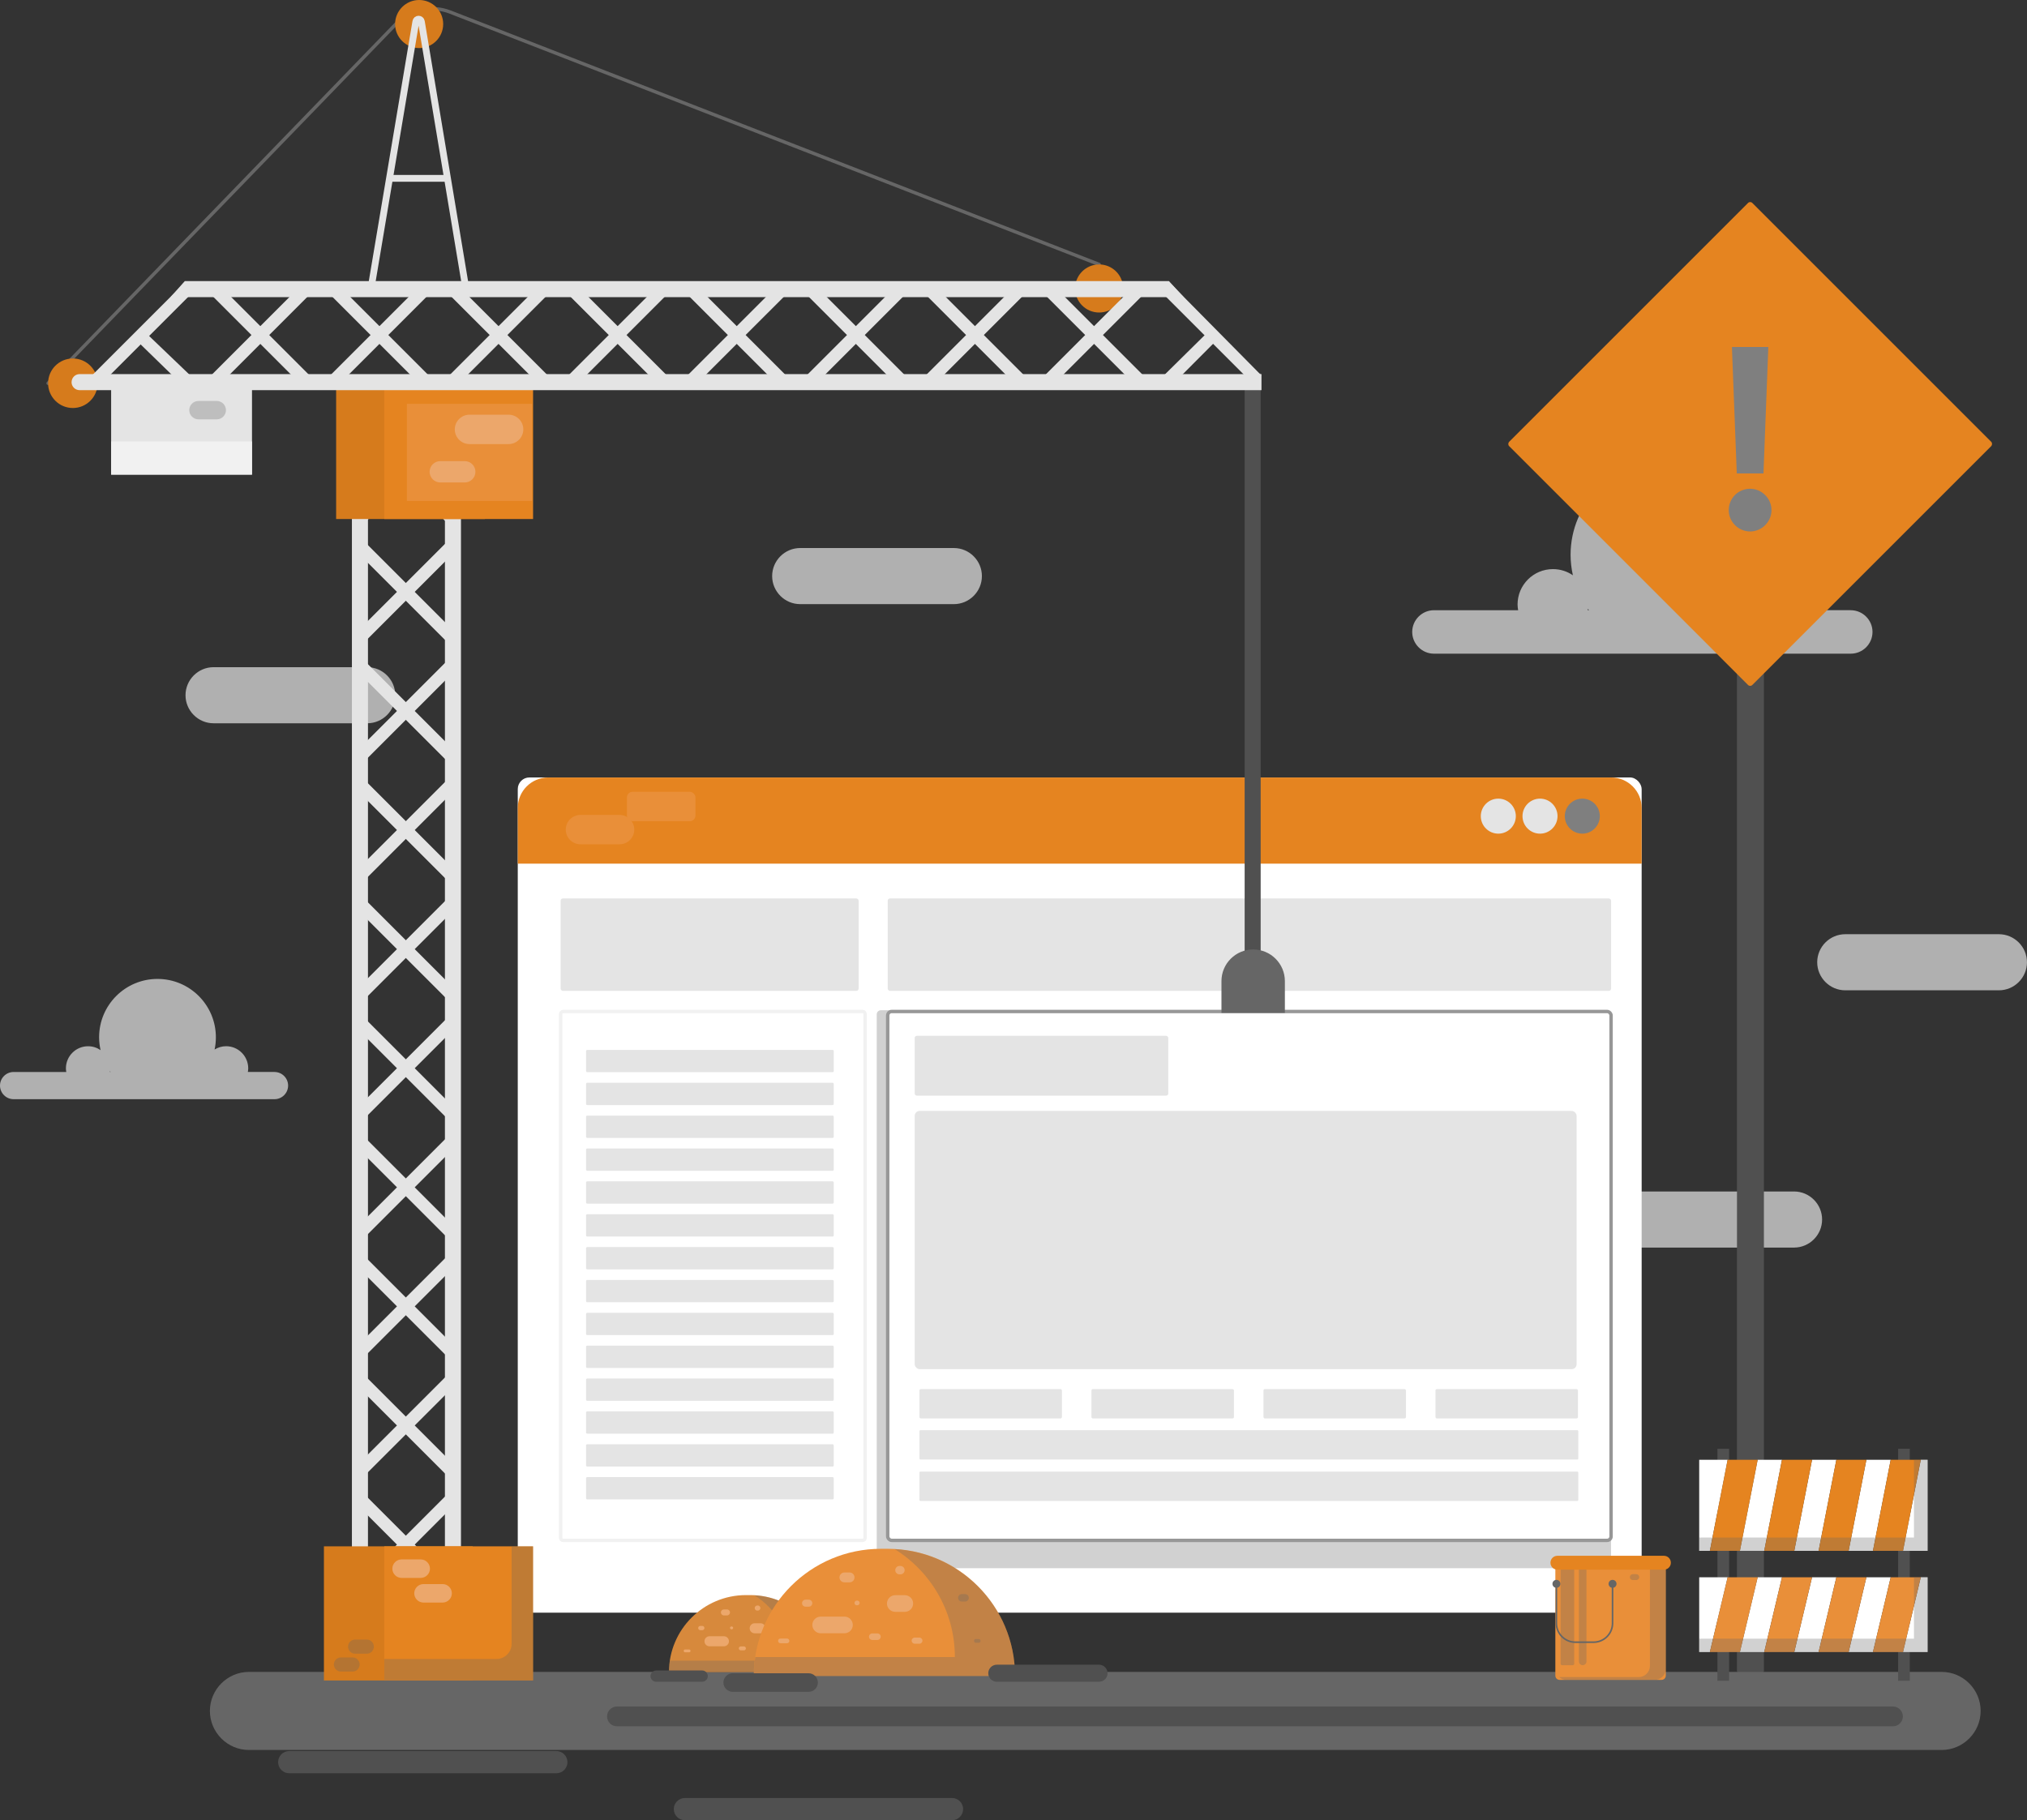 <?xml version="1.0" encoding="UTF-8"?>
<svg id="Layer_2" data-name="Layer 2" xmlns="http://www.w3.org/2000/svg" viewBox="0 0 596.04 535.31">
  <rect x="0" y="0" width="596.04" height="535.31" fill="#333333" stroke="none"/>
  <defs>
    <style>
      .cls-1 {
        fill: #f1f1f1;
      }

      .cls-2 {
        stroke: #f1f1f1;
      }

      .cls-2, .cls-3, .cls-4, .cls-5, .cls-6 {
        stroke-miterlimit: 10;
      }

      .cls-2, .cls-3, .cls-4, .cls-6 {
        fill: none;
      }

      .cls-7 {
        fill: #e4e4e4;
      }

      .cls-3 {
        stroke: #e4e4e4;
        stroke-width: 2px;
      }

      .cls-8 {
        fill: #e58420;
      }

      .cls-4, .cls-6 {
        stroke: #666;
        stroke-linecap: round;
      }

      .cls-5 {
        stroke: #979797;
      }

      .cls-5, .cls-9 {
        fill: #fff;
      }

      .cls-10 {
        fill: #e98f39;
      }

      .cls-11 {
        fill: #505050;
      }

      .cls-12 {
        fill: #b0b0b0;
      }

      .cls-13, .cls-14 {
        fill: #666;
      }

      .cls-15 {
        fill: #eca76b;
      }

      .cls-14 {
        opacity: .3;
      }

      .cls-16 {
        fill: #d67b1c;
      }

      .cls-17 {
        fill: #d7893c;
      }

      .cls-18 {
        fill: #7f7f7f;
      }

      .cls-6 {
        stroke-width: .47px;
      }
    </style>
  </defs>
  <g id="OBJECTS">
    <g>
      <g>
        <path class="cls-12" d="M544.23,179.45h-12.53c.09-.55.17-1.11.17-1.69,0-5.74-4.65-10.4-10.4-10.4-1.98,0-3.82.58-5.39,1.55.4-1.85.61-3.77.61-5.74,0-15.15-12.28-27.43-27.43-27.43s-27.43,12.28-27.43,27.43c0,2.07.25,4.08.68,6.02-1.67-1.15-3.69-1.82-5.87-1.82-5.74,0-10.4,4.65-10.4,10.4,0,.58.08,1.14.17,1.69h-24.76c-3.52,0-6.39,2.88-6.39,6.39s2.88,6.39,6.39,6.39h122.57c3.52,0,6.39-2.88,6.39-6.39s-2.88-6.39-6.39-6.39ZM466.92,179.04c.1.14.21.28.31.42h-.35c.02-.14.03-.28.04-.42Z"/>
        <path class="cls-12" d="M80.73,315.25h-7.85c.06-.35.11-.7.11-1.06,0-3.59-2.91-6.51-6.51-6.51-1.24,0-2.39.37-3.38.97.25-1.16.38-2.36.38-3.59,0-9.48-7.69-17.17-17.17-17.17s-17.17,7.69-17.17,17.17c0,1.3.16,2.55.43,3.77-1.05-.72-2.31-1.14-3.68-1.14-3.59,0-6.51,2.91-6.51,6.51,0,.36.05.71.11,1.06H4c-2.2,0-4,1.8-4,4s1.8,4,4,4h76.72c2.2,0,4-1.8,4-4s-1.8-4-4-4ZM32.33,314.99c.06.09.13.17.2.26h-.22c.01-.09.02-.17.03-.26Z"/>
        <path class="cls-12" d="M62.8,212.71h45.18c4.54,0,8.25-3.71,8.25-8.25h0c0-4.54-3.71-8.25-8.25-8.25h-45.18c-4.54,0-8.25,3.71-8.25,8.25h0c0,4.54,3.71,8.25,8.25,8.25Z"/>
        <path class="cls-12" d="M235.3,177.67h45.18c4.54,0,8.25-3.71,8.25-8.25h0c0-4.54-3.71-8.25-8.25-8.25h-45.18c-4.54,0-8.25,3.71-8.25,8.25h0c0,4.54,3.71,8.25,8.25,8.25Z"/>
        <path class="cls-12" d="M542.6,291.24h45.18c4.54,0,8.25-3.71,8.25-8.25h0c0-4.54-3.71-8.25-8.25-8.25h-45.18c-4.54,0-8.25,3.71-8.25,8.25h0c0,4.54,3.71,8.25,8.25,8.25Z"/>
        <path class="cls-12" d="M482.36,366.9h45.18c4.54,0,8.25-3.71,8.25-8.25h0c0-4.54-3.71-8.25-8.25-8.25h-45.18c-4.54,0-8.25,3.71-8.25,8.25h0c0,4.54,3.71,8.25,8.25,8.25Z"/>
      </g>
      <g>
        <rect class="cls-11" x="510.76" y="171.51" width="7.92" height="320.32" rx=".39" ry=".39"/>
        <rect class="cls-8" x="464.07" y="80" width="101.13" height="101.13" rx=".88" ry=".88" transform="translate(243.06 -325.66) rotate(45)"/>
        <path class="cls-18" d="M514.63,143.74c3.43,0,6.28,2.86,6.28,6.28s-2.85,6.28-6.28,6.28-6.29-2.79-6.29-6.28,2.79-6.28,6.29-6.28ZM509.27,102.04h10.71l-1.43,37.2h-7.85l-1.43-37.2Z"/>
      </g>
      <g>
        <path class="cls-4" d="M14.14,112.71L116.42,7.06c4.14-4.28,10.44-5.66,15.99-3.5l190.8,74.21"/>
        <path class="cls-16" d="M116.18,7.07c0,3.9,3.17,7.07,7.07,7.07s7.07-3.17,7.07-7.07-3.17-7.07-7.07-7.07-7.07,3.17-7.07,7.07Z"/>
        <path class="cls-16" d="M316.13,84.84c0,3.9,3.17,7.07,7.07,7.07s7.07-3.17,7.07-7.07-3.17-7.07-7.07-7.07-7.07,3.17-7.07,7.07Z"/>
        <path class="cls-13" d="M570.93,514.65H73.2c-6.31,0-11.48-5.16-11.48-11.48h0c0-6.31,5.16-11.48,11.48-11.48h497.74c6.31,0,11.47,5.16,11.47,11.48h0c0,6.31-5.16,11.48-11.47,11.48Z"/>
        <g>
          <rect class="cls-9" x="152.25" y="228.64" width="330.48" height="245.64" rx="3.42" ry="3.42"/>
          <path class="cls-8" d="M482.73,253.99v-16.38c0-4.95-4.01-8.96-8.96-8.96H161.21c-4.95,0-8.96,4.01-8.96,8.96v16.38h330.48Z"/>
          <path class="cls-7" d="M447.69,240.02c0,2.85,2.31,5.15,5.15,5.15s5.15-2.31,5.15-5.15-2.31-5.15-5.15-5.15-5.15,2.31-5.15,5.15Z"/>
          <path class="cls-7" d="M435.43,240.02c0,2.85,2.31,5.15,5.15,5.15s5.15-2.31,5.15-5.15-2.31-5.15-5.15-5.15-5.15,2.31-5.15,5.15Z"/>
          <path class="cls-18" d="M460.13,240.02c0,2.85,2.31,5.15,5.15,5.15s5.15-2.31,5.15-5.15-2.31-5.15-5.15-5.15-5.15,2.31-5.15,5.15Z"/>
          <rect class="cls-7" x="261.03" y="264.23" width="212.71" height="27.17" rx=".65" ry=".65"/>
          <path class="cls-2" d="M165.62,297.47h88.01c.42,0,.76.34.76.76v154.03c0,.42-.34.76-.76.76h-88.01c-.42,0-.76-.34-.76-.76v-154.03c0-.42.34-.76.76-.76Z"/>
          <rect class="cls-7" x="164.85" y="264.23" width="87.63" height="27.17" rx=".65" ry=".65"/>
          <rect class="cls-7" x="172.33" y="308.76" width="72.83" height="6.56" rx=".34" ry=".34"/>
          <rect class="cls-7" x="172.33" y="318.43" width="72.83" height="6.56" rx=".34" ry=".34"/>
          <rect class="cls-7" x="172.33" y="328.09" width="72.83" height="6.56" rx=".34" ry=".34"/>
          <rect class="cls-7" x="172.33" y="337.76" width="72.83" height="6.56" rx=".34" ry=".34"/>
          <rect class="cls-7" x="172.33" y="347.42" width="72.83" height="6.56" rx=".34" ry=".34"/>
          <rect class="cls-7" x="172.33" y="357.09" width="72.83" height="6.56" rx=".34" ry=".34"/>
          <rect class="cls-7" x="172.33" y="366.75" width="72.83" height="6.56" rx=".34" ry=".34"/>
          <rect class="cls-7" x="172.33" y="376.42" width="72.83" height="6.56" rx=".34" ry=".34"/>
          <rect class="cls-7" x="172.33" y="386.08" width="72.83" height="6.56" rx=".34" ry=".34"/>
          <rect class="cls-7" x="172.33" y="395.74" width="72.83" height="6.56" rx=".34" ry=".34"/>
          <rect class="cls-7" x="172.33" y="405.41" width="72.83" height="6.56" rx=".34" ry=".34"/>
          <rect class="cls-7" x="172.33" y="415.07" width="72.83" height="6.56" rx=".34" ry=".34"/>
          <rect class="cls-7" x="172.33" y="424.74" width="72.83" height="6.56" rx=".34" ry=".34"/>
          <rect class="cls-7" x="172.33" y="434.4" width="72.83" height="6.56" rx=".34" ry=".34"/>
        </g>
        <g>
          <g>
            <g>
              <polygon class="cls-7" points="131.47 468.99 104.68 442.2 105.99 438.29 133.99 466.29 131.47 468.99"/>
              <polygon class="cls-7" points="107.2 468.99 133.99 442.2 132.68 438.29 104.68 466.29 107.2 468.99"/>
            </g>
            <g>
              <polygon class="cls-7" points="131.47 433.96 104.68 407.18 105.99 403.26 133.99 431.26 131.47 433.96"/>
              <polygon class="cls-7" points="107.2 433.96 133.99 407.18 132.68 403.26 104.68 431.26 107.2 433.96"/>
            </g>
            <g>
              <polygon class="cls-7" points="131.47 398.94 104.68 372.15 105.99 368.24 133.99 396.24 131.47 398.94"/>
              <polygon class="cls-7" points="107.2 398.94 133.99 372.15 132.68 368.24 104.68 396.24 107.2 398.94"/>
            </g>
            <g>
              <polygon class="cls-7" points="131.47 363.92 104.68 337.13 105.99 333.22 133.99 361.22 131.47 363.92"/>
              <polygon class="cls-7" points="107.2 363.92 133.99 337.13 132.68 333.22 104.68 361.22 107.2 363.92"/>
            </g>
            <g>
              <polygon class="cls-7" points="131.47 328.9 104.68 302.11 105.99 298.2 133.99 326.2 131.47 328.9"/>
              <polygon class="cls-7" points="107.2 328.9 133.99 302.11 132.68 298.2 104.68 326.2 107.2 328.9"/>
            </g>
            <g>
              <polygon class="cls-7" points="131.47 293.87 104.68 267.09 105.99 263.17 133.99 291.17 131.47 293.87"/>
              <polygon class="cls-7" points="107.2 293.87 133.99 267.09 132.68 263.17 104.68 291.17 107.2 293.87"/>
            </g>
            <g>
              <rect class="cls-7" x="103.48" y="121.8" width="4.72" height="352.92"/>
              <rect class="cls-7" x="130.83" y="121.8" width="4.72" height="352.92"/>
              <g>
                <polygon class="cls-7" points="131.47 258.85 104.68 232.06 105.99 228.15 133.99 256.15 131.47 258.85"/>
                <polygon class="cls-7" points="107.2 258.85 133.99 232.06 132.68 228.15 104.68 256.15 107.2 258.85"/>
              </g>
              <g>
                <polygon class="cls-7" points="131.47 223.83 104.68 197.04 105.99 193.13 133.99 221.13 131.47 223.83"/>
                <polygon class="cls-7" points="107.2 223.83 133.99 197.04 132.68 193.13 104.68 221.13 107.2 223.83"/>
              </g>
              <g>
                <polygon class="cls-7" points="131.47 188.81 104.68 162.02 105.99 158.11 133.99 186.11 131.47 188.81"/>
                <polygon class="cls-7" points="107.2 188.81 133.99 162.02 132.68 158.11 104.68 186.11 107.2 188.81"/>
              </g>
              <g>
                <polygon class="cls-7" points="131.47 153.79 104.68 127 105.99 123.09 133.99 151.08 131.47 153.79"/>
                <polygon class="cls-7" points="107.2 153.79 133.99 127 132.68 123.09 104.68 151.08 107.2 153.79"/>
              </g>
              <rect class="cls-16" x="98.84" y="113.19" width="43.75" height="39.45"/>
              <rect class="cls-8" x="113" y="113.19" width="43.75" height="39.45"/>
              <rect class="cls-16" x="95.25" y="454.76" width="43.75" height="39.45"/>
              <rect class="cls-8" x="113" y="454.76" width="43.75" height="39.45"/>
              <path class="cls-14" d="M150.44,454.76v28.68c0,2.46-1.99,4.45-4.45,4.45h-32.99v6.31h43.75v-39.45h-6.31Z"/>
            </g>
          </g>
          <rect class="cls-7" x="32.68" y="111.07" width="41.42" height="28.51"/>
          <rect class="cls-1" x="32.68" y="129.82" width="41.42" height="9.76"/>
          <circle class="cls-16" cx="21.42" cy="112.71" r="7.28"/>
          <g>
            <g>
              <rect class="cls-14" x="257.8" y="297.1" width="215.93" height="164.09" rx="1.21" ry="1.21"/>
              <rect class="cls-11" x="365.99" y="109.79" width="4.71" height="180.34"/>
              <rect class="cls-5" x="261.03" y="297.47" width="212.71" height="155.54" rx="1.17" ry="1.17"/>
              <g>
                <rect class="cls-7" x="268.97" y="326.71" width="194.63" height="75.94" rx="1.45" ry="1.45"/>
                <rect class="cls-7" x="268.97" y="304.62" width="74.56" height="17.6" rx=".63" ry=".63"/>
                <rect class="cls-7" x="270.36" y="408.52" width="41.9" height="8.63" rx=".42" ry=".42"/>
                <rect class="cls-7" x="270.36" y="420.6" width="193.74" height="8.63" rx=".29" ry=".29"/>
                <rect class="cls-7" x="270.36" y="432.79" width="193.74" height="8.63" rx=".29" ry=".29"/>
                <rect class="cls-7" x="320.94" y="408.52" width="41.9" height="8.63" rx=".42" ry=".42"/>
                <rect class="cls-7" x="371.52" y="408.52" width="41.9" height="8.63" rx=".42" ry=".42"/>
                <rect class="cls-7" x="422.1" y="408.52" width="41.9" height="8.63" rx=".42" ry=".42"/>
              </g>
            </g>
            <path class="cls-13" d="M368.5,279.23h0c5.15,0,9.32,4.17,9.32,9.32v9.32h-18.65v-9.32c0-5.15,4.17-9.32,9.32-9.32Z"/>
          </g>
          <g>
            <g>
              <polygon class="cls-7" points="26.78 110.66 53.57 83.87 57.48 85.18 29.48 113.18 26.78 110.66"/>
              <polygon class="cls-7" points="39.79 99.77 53.57 113.18 57.48 111.87 42.01 97.05 39.79 99.77"/>
            </g>
            <g>
              <polygon class="cls-7" points="61.81 110.66 88.59 83.87 92.51 85.18 64.51 113.18 61.81 110.66"/>
              <polygon class="cls-7" points="61.81 86.39 88.59 113.18 92.51 111.87 64.51 83.87 61.81 86.39"/>
            </g>
            <g>
              <polygon class="cls-7" points="96.83 110.66 123.62 83.87 127.53 85.18 99.53 113.18 96.83 110.66"/>
              <polygon class="cls-7" points="96.83 86.39 123.62 113.18 127.53 111.87 99.53 83.87 96.83 86.39"/>
            </g>
            <g>
              <polygon class="cls-7" points="131.85 110.66 158.64 83.87 162.55 85.18 134.55 113.18 131.85 110.66"/>
              <polygon class="cls-7" points="131.85 86.39 158.64 113.18 162.55 111.87 134.55 83.87 131.85 86.39"/>
            </g>
            <g>
              <polygon class="cls-7" points="166.87 110.66 193.66 83.87 197.57 85.18 169.57 113.18 166.87 110.66"/>
              <polygon class="cls-7" points="166.87 86.39 193.66 113.18 197.57 111.87 169.57 83.87 166.87 86.39"/>
            </g>
            <g>
              <polygon class="cls-7" points="201.89 110.66 228.68 83.87 232.6 85.18 204.59 113.18 201.89 110.66"/>
              <polygon class="cls-7" points="201.89 86.39 228.68 113.18 232.6 111.87 204.59 83.87 201.89 86.39"/>
            </g>
            <g>
              <polygon class="cls-7" points="50.15 87.38 54.34 82.67 343.73 82.67 348.06 87.38 50.15 87.38"/>
              <path class="cls-7" d="M21.05,112.38h0c0-1.3,1.06-2.36,2.36-2.36h347.53v4.72H23.4c-1.3,0-2.36-1.06-2.36-2.36Z"/>
              <g>
                <polygon class="cls-7" points="236.92 110.66 263.71 83.87 267.62 85.18 239.62 113.18 236.92 110.66"/>
                <polygon class="cls-7" points="236.92 86.39 263.71 113.18 267.62 111.87 239.62 83.87 236.92 86.39"/>
              </g>
              <g>
                <polygon class="cls-7" points="271.94 110.66 298.73 83.87 302.64 85.18 274.64 113.18 271.94 110.66"/>
                <polygon class="cls-7" points="271.94 86.39 298.73 113.18 302.64 111.87 274.64 83.87 271.94 86.39"/>
              </g>
              <g>
                <polygon class="cls-7" points="306.96 110.66 333.75 83.87 337.66 85.18 309.66 113.18 306.96 110.66"/>
                <polygon class="cls-7" points="306.96 86.39 333.75 113.18 337.66 111.87 309.66 83.87 306.96 86.39"/>
              </g>
              <g>
                <polygon class="cls-7" points="341.98 110.66 355.96 96.87 358.85 98.96 344.68 113.18 341.98 110.66"/>
                <polygon class="cls-7" points="341.98 86.39 368.77 113.18 370.78 110.27 344.68 83.87 341.98 86.39"/>
              </g>
            </g>
          </g>
        </g>
        <rect class="cls-10" x="119.65" y="118.76" width="36.8" height="28.56"/>
        <path class="cls-10" d="M170.68,248.3h11.51c2.37,0,4.32-1.94,4.32-4.32h0c0-2.37-1.94-4.32-4.32-4.32h-11.51c-2.37,0-4.32,1.94-4.32,4.32h0c0,2.37,1.94,4.32,4.32,4.32Z"/>
        <rect class="cls-10" x="184.35" y="232.86" width="20.15" height="8.64" rx="1.65" ry="1.65"/>
        <path class="cls-15" d="M138.05,130.6h11.51c2.37,0,4.32-1.94,4.32-4.32h0c0-2.37-1.94-4.32-4.32-4.32h-11.51c-2.37,0-4.32,1.94-4.32,4.32h0c0,2.37,1.94,4.32,4.32,4.32Z"/>
        <g>
          <path class="cls-10" d="M457.35,460.07h32.48v32.71c0,.7-.56,1.26-1.26,1.26h-29.96c-.7,0-1.26-.56-1.26-1.26v-32.71h0Z"/>
          <rect class="cls-14" x="458.89" y="459.83" width="4.01" height="29.89" rx=".42" ry=".42"/>
          <path class="cls-14" d="M465.39,489.72h0c-.61,0-1.11-.5-1.11-1.11v-27.67c0-.61.5-1.11,1.11-1.11h0c.61,0,1.11.5,1.11,1.11v27.67c0,.61-.5,1.11-1.11,1.11Z"/>
          <path class="cls-14" d="M485.16,460.07v29.84c0,1.82-1.48,3.3-3.3,3.3h-23.39c.58.52,1.34.84,2.18.84h25.89c1.82,0,3.3-1.48,3.3-3.3v-30.68h-4.67Z"/>
          <path class="cls-8" d="M489.28,461.62h-31.33c-1.13,0-2.04-.91-2.04-2.04h0c0-1.13.91-2.04,2.04-2.04h31.33c1.13,0,2.04.91,2.04,2.04h0c0,1.13-.91,2.04-2.04,2.04Z"/>
          <path class="cls-13" d="M456.5,465.79c0,.64.52,1.17,1.17,1.17s1.17-.52,1.17-1.17-.52-1.17-1.17-1.17-1.17.52-1.17,1.17Z"/>
          <path class="cls-13" d="M473,465.79c0,.64.52,1.17,1.17,1.17s1.17-.52,1.17-1.17-.52-1.17-1.17-1.17-1.17.52-1.17,1.17Z"/>
          <path class="cls-6" d="M474.17,465.79v11.58c0,3.08-2.5,5.58-5.58,5.58h-5.35c-3.08,0-5.58-2.5-5.58-5.58v-11.58"/>
          <path class="cls-14" d="M480.13,464.68h1.02c.48,0,.87-.39.87-.87h0c0-.48-.39-.87-.87-.87h-1.02c-.48,0-.87.39-.87.87h0c0,.48.39.87.87.87Z"/>
        </g>
        <path class="cls-3" d="M109.29,83.69L122.28,6.33c.15-.92,1.47-.92,1.62,0l13,78.02"/>
        <line class="cls-3" x1="114.55" y1="52.45" x2="132.32" y2="52.45"/>
        <g>
          <rect class="cls-11" x="558.15" y="426.07" width="3.43" height="68.23"/>
          <rect class="cls-11" x="505.01" y="426.07" width="3.43" height="68.23"/>
          <g>
            <polygon class="cls-9" points="516.84 429.31 511.62 456.09 518.77 456.09 523.99 429.31 516.84 429.31"/>
            <polygon class="cls-9" points="532.83 429.31 527.61 456.09 534.76 456.09 539.98 429.31 532.83 429.31"/>
            <polygon class="cls-9" points="499.65 429.31 499.65 456.09 502.79 456.09 508.01 429.31 499.65 429.31"/>
            <polygon class="cls-9" points="548.81 429.31 543.59 456.09 550.74 456.09 555.96 429.31 548.81 429.31"/>
            <polygon class="cls-9" points="566.81 429.31 564.8 429.31 559.58 456.09 566.81 456.09 566.81 429.31"/>
            <polygon class="cls-8" points="508.01 429.31 502.79 456.09 511.62 456.09 516.84 429.31 508.01 429.31"/>
            <polygon class="cls-8" points="523.99 429.31 518.77 456.09 527.61 456.09 532.83 429.31 523.99 429.31"/>
            <polygon class="cls-8" points="539.98 429.31 534.76 456.09 543.59 456.09 548.81 429.31 539.98 429.31"/>
            <polygon class="cls-8" points="555.96 429.31 550.74 456.09 559.58 456.09 564.8 429.31 555.96 429.31"/>
          </g>
          <polygon class="cls-14" points="562.8 429.33 562.8 452.17 499.62 452.17 499.62 456.09 566.81 456.09 566.81 429.31 562.8 429.33"/>
          <g>
            <polygon class="cls-9" points="516.84 463.87 511.62 485.85 518.77 485.85 523.99 463.87 516.84 463.87"/>
            <polygon class="cls-9" points="532.83 463.87 527.61 485.85 534.76 485.85 539.98 463.87 532.83 463.87"/>
            <polygon class="cls-9" points="499.65 463.87 499.65 485.85 502.79 485.85 508.01 463.87 499.65 463.87"/>
            <polygon class="cls-9" points="548.81 463.87 543.59 485.85 550.74 485.85 555.96 463.87 548.81 463.87"/>
            <polygon class="cls-9" points="566.81 463.87 564.8 463.87 559.58 485.85 566.81 485.85 566.81 463.87"/>
            <polygon class="cls-10" points="508.01 463.87 502.79 485.85 511.62 485.85 516.84 463.87 508.01 463.87"/>
            <polygon class="cls-10" points="523.99 463.87 518.77 485.85 527.61 485.85 532.83 463.87 523.99 463.87"/>
            <polygon class="cls-10" points="539.98 463.87 534.76 485.85 543.59 485.85 548.81 463.87 539.98 463.87"/>
            <polygon class="cls-10" points="555.96 463.87 550.74 485.85 559.58 485.85 564.8 463.87 555.96 463.87"/>
          </g>
          <polygon class="cls-14" points="562.8 463.9 562.8 481.92 499.62 481.92 499.62 485.85 566.81 485.85 566.81 463.87 562.8 463.9"/>
        </g>
        <g>
          <path class="cls-17" d="M220.6,469.1h-1.23c-12.52,0-22.66,10.15-22.66,22.66h46.55c0-12.52-10.15-22.66-22.66-22.66Z"/>
          <path class="cls-14" d="M221.83,469.16c6.43,4,10.72,11.11,10.72,19.23h0s-35.56,0-35.56,0c-.16,1.1-.28,2.22-.28,3.37h46.55c0-12.1-9.49-21.96-21.44-22.6Z"/>
          <path class="cls-15" d="M221.92,480.34h1.7c.82,0,1.48-.67,1.48-1.48h0c0-.82-.67-1.48-1.48-1.48h-1.7c-.82,0-1.48.67-1.48,1.48h0c0,.82.67,1.48,1.48,1.48Z"/>
          <path class="cls-15" d="M212.87,484.16h-4.24c-.82,0-1.48-.67-1.48-1.48h0c0-.82.67-1.48,1.48-1.48h4.24c.82,0,1.48.67,1.48,1.48h0c0,.82-.67,1.48-1.48,1.48Z"/>
          <g>
            <path class="cls-14" d="M234.36,478.5h-.58c-.37,0-.67-.3-.67-.67h0c0-.37.3-.67.67-.67h.58c.37,0,.67.3.67.67h0c0,.37-.3.67-.67.67Z"/>
            <path class="cls-14" d="M236.28,485.85h.5c.18,0,.33-.15.33-.33h0c0-.18-.15-.33-.33-.33h-.5c-.18,0-.33.15-.33.33h0c0,.18.15.33.33.33Z"/>
          </g>
          <g>
            <path class="cls-15" d="M212.86,475.08h.92c.48,0,.88-.39.88-.88h0c0-.48-.39-.88-.88-.88h-.92c-.48,0-.88.39-.88.88h0c0,.48.39.88.88.88Z"/>
            <path class="cls-15" d="M206.51,479.42h-.58c-.34,0-.63-.28-.63-.63h0c0-.34.28-.63.63-.63h.58c.34,0,.63.28.63.63h0c0,.34-.28.63-.63.63Z"/>
            <path class="cls-15" d="M225.38,486.01h.84c.3,0,.54-.24.54-.54h0c0-.3-.24-.54-.54-.54h-.84c-.3,0-.54.24-.54.54h0c0,.3.24.54.54.54Z"/>
            <path class="cls-15" d="M218.75,485.35h-.92c-.32,0-.58-.26-.58-.58h0c0-.32.26-.58.58-.58h.92c.32,0,.58.26.58.58h0c0,.32-.26.58-.58.58Z"/>
            <path class="cls-15" d="M201.46,485.93h1.17c.23,0,.42-.19.42-.42h0c0-.23-.19-.42-.42-.42h-1.17c-.23,0-.42.19-.42.42h0c0,.23.19.42.42.42Z"/>
            <path class="cls-15" d="M215.16,479.17h-.08c-.23,0-.42-.19-.42-.42h0c0-.23.19-.42.42-.42h.08c.23,0,.42.19.42.42h0c0,.23-.19.42-.42.42Z"/>
            <path class="cls-15" d="M222.67,473.66h.17c.41,0,.75-.34.75-.75h0c0-.41-.34-.75-.75-.75h-.17c-.41,0-.75.34-.75.75h0c0,.41.34.75.75.75Z"/>
          </g>
          <path class="cls-15" d="M240.01,492.79h18.22c.83,0,1.52-.68,1.52-1.52h0c0-.84-.68-1.52-1.52-1.52h-18.22c-.83,0-1.52.68-1.52,1.52h0c0,.84.68,1.52,1.52,1.52Z"/>
          <path class="cls-11" d="M206.47,494.59h-13.53c-.91,0-1.66-.75-1.66-1.66h0c0-.91.75-1.66,1.66-1.66h13.53c.91,0,1.66.75,1.66,1.66h0c0,.91-.75,1.66-1.66,1.66Z"/>
        </g>
        <g>
          <path class="cls-10" d="M261.07,455.49h-2.02c-20.66,0-37.4,16.74-37.4,37.4h76.82c0-20.65-16.74-37.4-37.4-37.4Z"/>
          <path class="cls-14" d="M263.1,455.59c10.6,6.6,17.68,18.33,17.68,31.74h-58.67c-.27,1.82-.46,3.66-.46,5.56h76.82c0-19.97-15.67-36.24-35.37-37.3Z"/>
          <path class="cls-15" d="M263.26,474.03h2.8c1.35,0,2.45-1.1,2.45-2.45h0c0-1.35-1.1-2.45-2.45-2.45h-2.8c-1.35,0-2.45,1.1-2.45,2.45h0c0,1.35,1.1,2.45,2.45,2.45Z"/>
          <path class="cls-15" d="M248.32,480.33h-7c-1.35,0-2.45-1.1-2.45-2.45h0c0-1.35,1.1-2.45,2.45-2.45h7c1.35,0,2.45,1.1,2.45,2.45h0c0,1.35-1.1,2.45-2.45,2.45Z"/>
          <g>
            <path class="cls-14" d="M283.78,471h-.96c-.61,0-1.1-.5-1.1-1.1h0c0-.61.5-1.1,1.1-1.1h.96c.61,0,1.1.5,1.1,1.1h0c0,.61-.5,1.1-1.1,1.1Z"/>
            <path class="cls-14" d="M286.95,483.12h.83c.3,0,.55-.25.55-.55h0c0-.3-.25-.55-.55-.55h-.83c-.3,0-.55.25-.55.55h0c0,.3.25.55.55.55Z"/>
          </g>
          <g>
            <path class="cls-15" d="M248.3,465.35h1.52c.8,0,1.45-.65,1.45-1.45h0c0-.8-.65-1.45-1.45-1.45h-1.52c-.8,0-1.45.65-1.45,1.45h0c0,.8.65,1.45,1.45,1.45Z"/>
            <path class="cls-15" d="M237.83,472.51h-.96c-.57,0-1.03-.47-1.03-1.03h0c0-.57.47-1.03,1.03-1.03h.96c.57,0,1.03.47,1.03,1.03h0c0,.57-.46,1.03-1.03,1.03Z"/>
            <path class="cls-15" d="M268.97,483.4h1.38c.49,0,.9-.4.9-.9h0c0-.49-.4-.9-.9-.9h-1.38c-.49,0-.9.4-.9.9h0c0,.49.4.9.9.9Z"/>
            <path class="cls-15" d="M258.01,482.3h-1.52c-.53,0-.96-.43-.96-.96h0c0-.53.43-.96.96-.96h1.52c.53,0,.96.43.96.96h0c0,.53-.43.96-.96.96Z"/>
            <path class="cls-15" d="M229.49,483.26h1.93c.38,0,.69-.31.69-.69h0c0-.38-.31-.69-.69-.69h-1.93c-.38,0-.69.31-.69.69h0c0,.38.31.69.69.69Z"/>
            <path class="cls-15" d="M252.09,472.1h-.14c-.38,0-.69-.31-.69-.69h0c0-.38.31-.69.69-.69h.14c.38,0,.69.31.69.69h0c0,.38-.31.69-.69.69Z"/>
            <path class="cls-15" d="M264.49,463.01h.28c.68,0,1.24-.56,1.24-1.24h0c0-.68-.56-1.24-1.24-1.24h-.28c-.68,0-1.24.56-1.24,1.24h0c0,.68.56,1.24,1.24,1.24Z"/>
          </g>
          <path class="cls-11" d="M293.11,494.59h30.06c1.38,0,2.51-1.13,2.51-2.51h0c0-1.38-1.13-2.51-2.51-2.51h-30.06c-1.38,0-2.51,1.13-2.51,2.51h0c0,1.38,1.13,2.51,2.51,2.51Z"/>
          <path class="cls-11" d="M237.77,497.55h-22.32c-1.5,0-2.73-1.23-2.73-2.73h0c0-1.5,1.23-2.73,2.73-2.73h22.32c1.5,0,2.73,1.23,2.73,2.73h0c0,1.5-1.23,2.73-2.73,2.73Z"/>
        </g>
        <path class="cls-15" d="M118.09,464.05h5.62c1.49,0,2.72-1.22,2.72-2.72h0c0-1.49-1.22-2.72-2.72-2.72h-5.62c-1.49,0-2.72,1.22-2.72,2.72h0c0,1.49,1.22,2.72,2.72,2.72Z"/>
        <path class="cls-15" d="M124.53,471.3h5.62c1.49,0,2.72-1.22,2.72-2.72h0c0-1.49-1.22-2.72-2.72-2.72h-5.62c-1.49,0-2.72,1.22-2.72,2.72h0c0,1.49,1.22,2.72,2.72,2.72Z"/>
        <path class="cls-14" d="M103.69,491.59h-3.44c-1.15,0-2.08-.94-2.08-2.08h0c0-1.15.94-2.08,2.08-2.08h3.44c1.15,0,2.08.94,2.08,2.08h0c0,1.15-.94,2.08-2.08,2.08Z"/>
        <path class="cls-14" d="M107.86,486.34h-3.44c-1.15,0-2.08-.94-2.08-2.08h0c0-1.15.94-2.08,2.08-2.08h3.44c1.15,0,2.08.94,2.08,2.08h0c0,1.15-.94,2.08-2.08,2.08Z"/>
        <path class="cls-15" d="M129.47,141.89h7.19c1.73,0,3.14-1.41,3.14-3.14h0c0-1.73-1.41-3.14-3.14-3.14h-7.19c-1.73,0-3.14,1.41-3.14,3.14h0c0,1.73,1.41,3.14,3.14,3.14Z"/>
        <path class="cls-14" d="M58.35,123.32h5.39c1.48,0,2.7-1.21,2.7-2.7h0c0-1.48-1.21-2.7-2.7-2.7h-5.39c-1.48,0-2.7,1.21-2.7,2.7h0c0,1.48,1.21,2.7,2.7,2.7Z"/>
      </g>
      <path class="cls-11" d="M181.41,507.69h375.22c1.6,0,2.91-1.31,2.91-2.91h0c0-1.6-1.31-2.91-2.91-2.91H181.41c-1.6,0-2.91,1.31-2.91,2.91h0c0,1.6,1.31,2.91,2.91,2.91Z"/>
      <path class="cls-11" d="M163.59,521.5h-78.54c-1.8,0-3.27-1.47-3.27-3.27h0c0-1.8,1.47-3.27,3.27-3.27h78.54c1.8,0,3.27,1.47,3.27,3.27h0c0,1.8-1.47,3.27-3.27,3.27Z"/>
      <path class="cls-11" d="M279.94,535.31h-78.54c-1.8,0-3.27-1.47-3.27-3.27h0c0-1.8,1.47-3.27,3.27-3.27h78.54c1.8,0,3.27,1.47,3.27,3.27h0c0,1.8-1.47,3.27-3.27,3.27Z"/>
    </g>
  </g>
</svg>